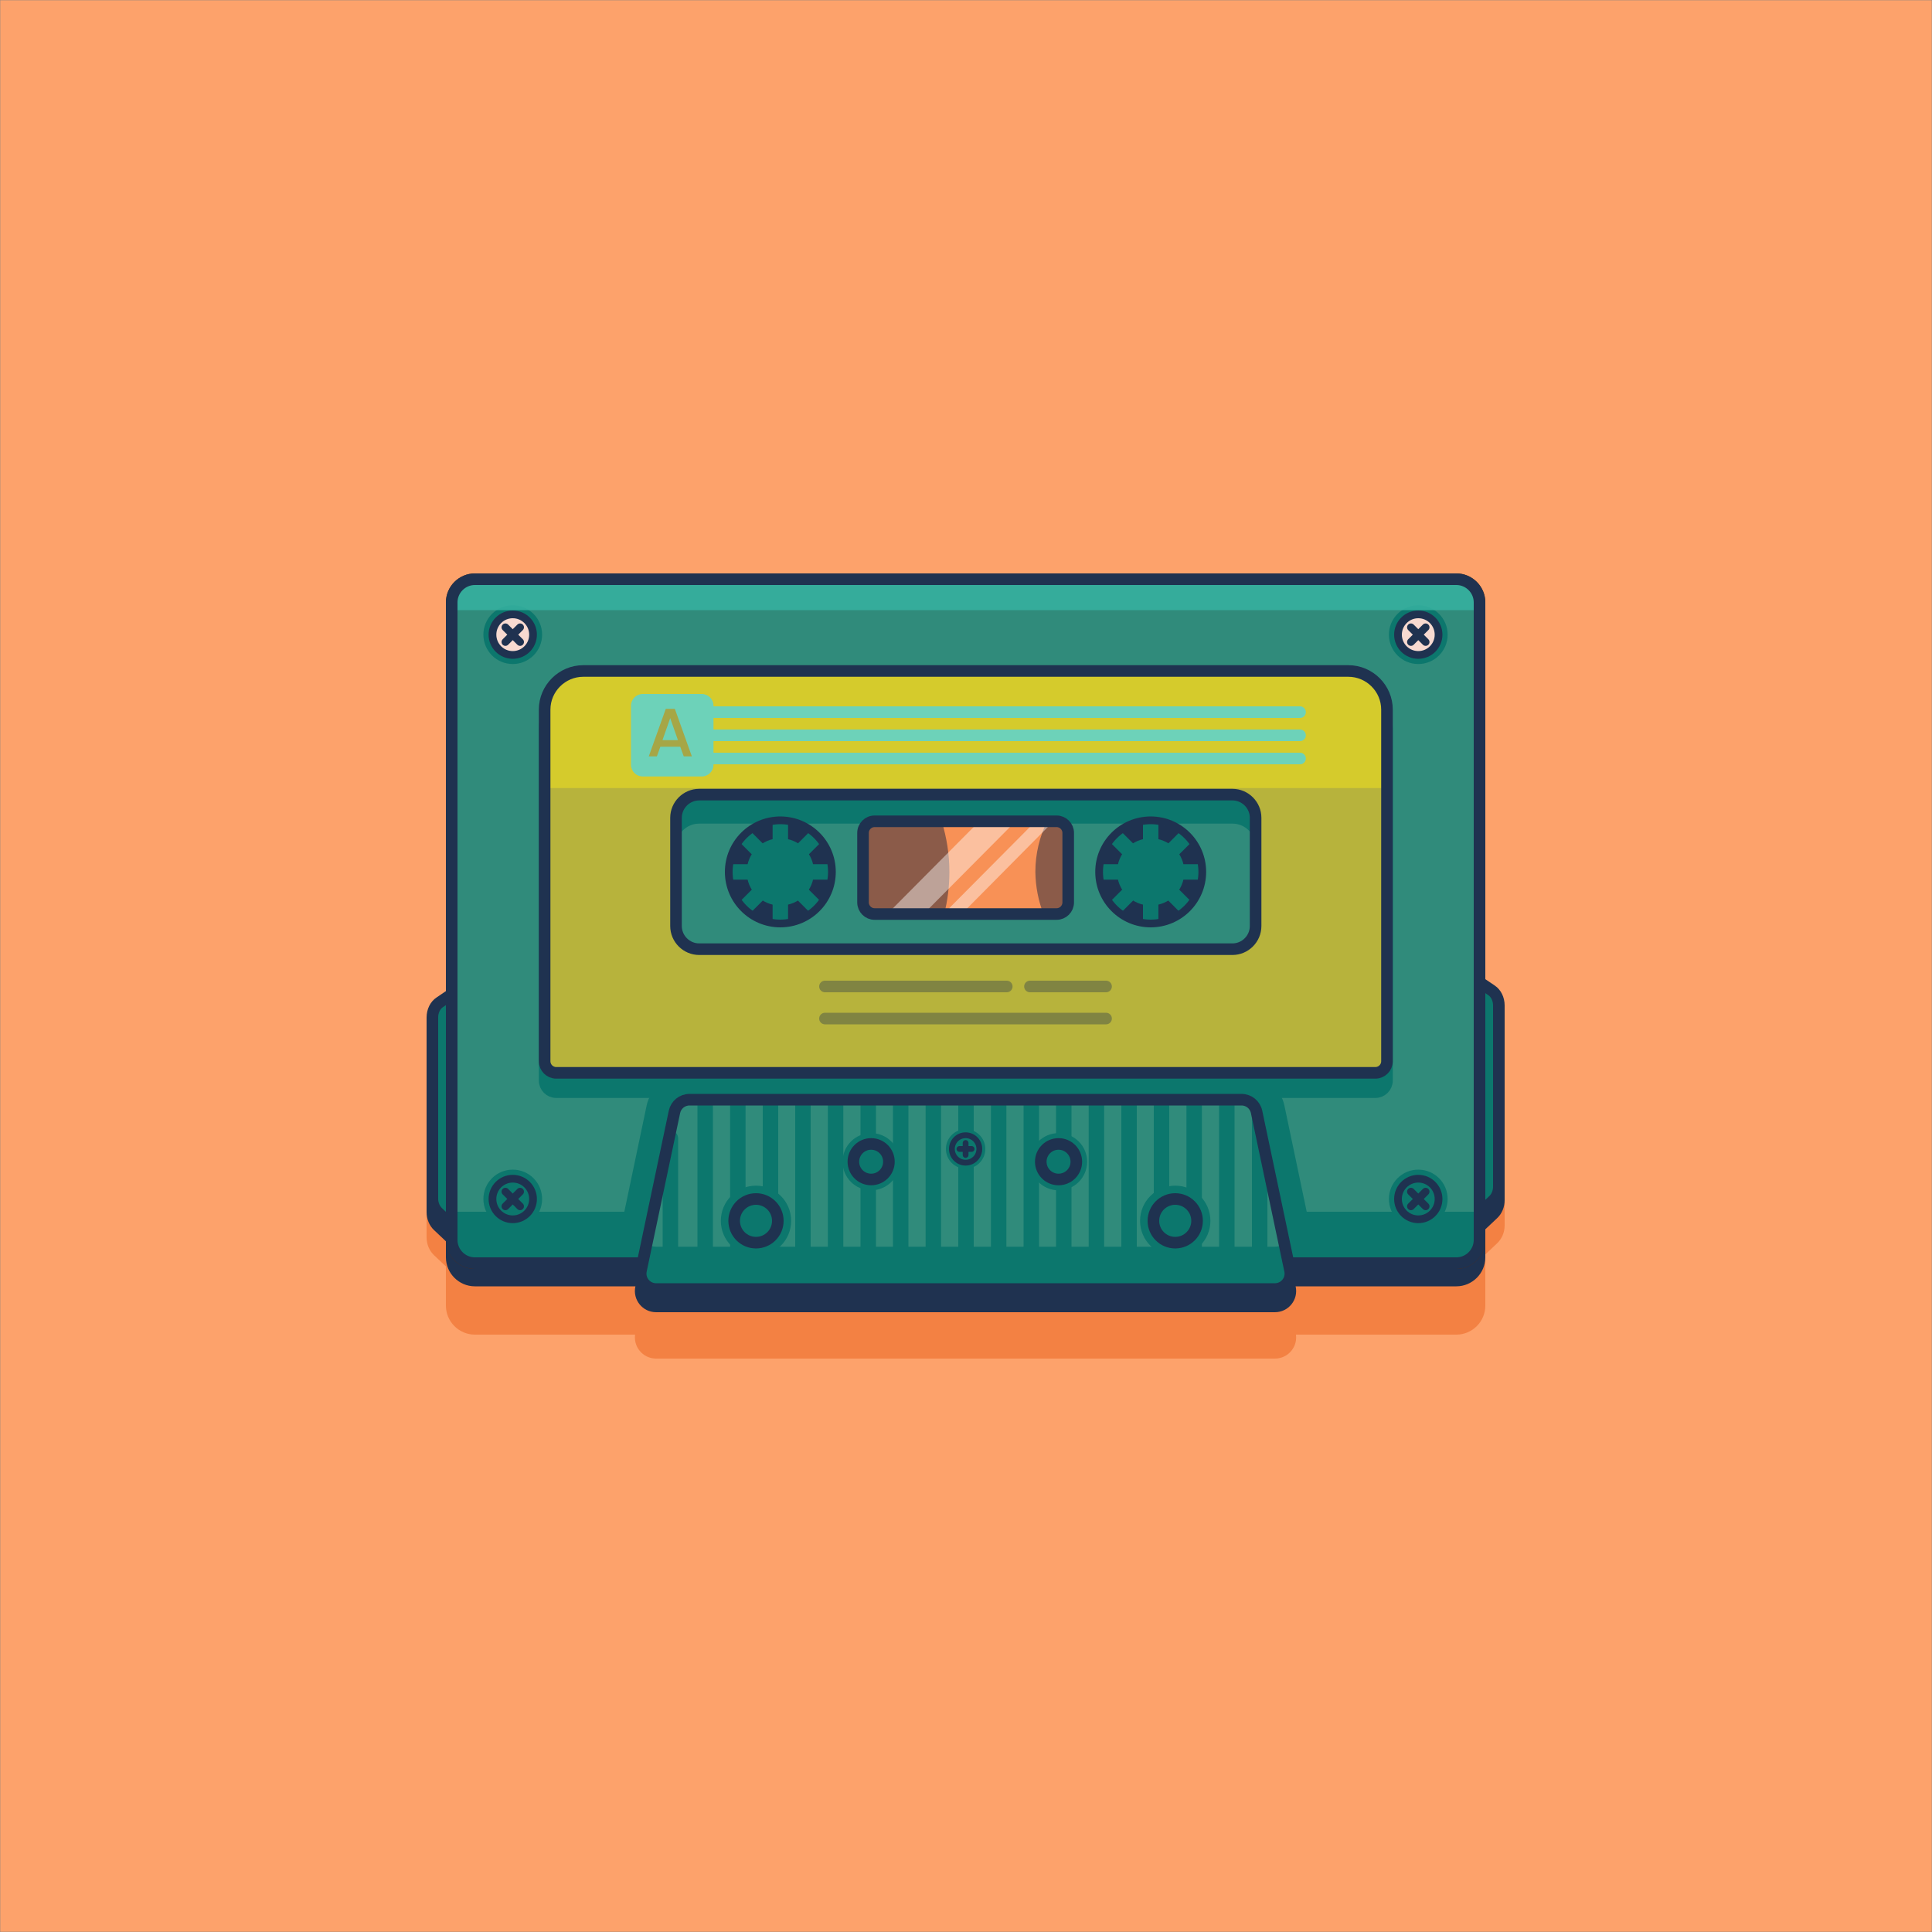 <svg width="1000" height="1000" viewBox="0 0 1000 1000" fill="none" xmlns="http://www.w3.org/2000/svg">
<rect x="0" y="0" width="1000" height="1000" fill="#808080" stroke="none"/>
<mask id="mask0_182_479" style="mask-type:luminance" maskUnits="userSpaceOnUse" x="0" y="0" width="1000" height="1000">
<path d="M1000 0H0V1000H1000V0Z" fill="white"/>
</mask>
<g mask="url(#mask0_182_479)">
<path d="M1000 0H0V1000H1000V0Z" fill="#FDA26B"/>
<path d="M233.8 654.2L226.7 647.5C224.9 645.8 223.8 643.2 223.8 640.4V546.6C223.8 543.3 225.3 540.3 227.6 538.8L233.8 534.6V654.2Z" fill="#F38143" stroke="#F38143" stroke-width="6" stroke-miterlimit="10"/>
<path d="M233.8 641.2L226.7 634.5C224.9 632.8 223.8 630.2 223.8 627.4V533.6C223.8 530.3 225.3 527.3 227.6 525.8L233.8 521.6V641.2Z" stroke="#1F3250" stroke-width="6" stroke-miterlimit="10" stroke-linecap="round" stroke-linejoin="round"/>
<path d="M659.9 700.2H339.6C334.5 700.2 330.7 695.5 331.8 690.5L349.1 608.5C349.9 604.8 353.1 602.2 356.9 602.2H642.6C646.4 602.2 649.6 604.8 650.4 608.5L667.7 690.5C668.8 695.5 665 700.2 659.9 700.2Z" fill="#F38143" stroke="#F38143" stroke-width="6" stroke-miterlimit="10"/>
<path d="M753.8 687.8H245.8C239.2 687.8 233.8 682.4 233.8 675.8V345.8C233.8 339.2 239.2 333.8 245.8 333.8H753.8C760.4 333.8 765.8 339.2 765.8 345.8V675.8C765.8 682.4 760.4 687.8 753.8 687.8Z" fill="#F38143" stroke="#F38143" stroke-width="6" stroke-miterlimit="10"/>
<path d="M765.8 647.999L772.9 641.299C774.7 639.599 775.8 636.999 775.8 634.199V540.399C775.8 537.099 774.3 534.099 772 532.599L765.8 528.399V647.999Z" fill="#F38143" stroke="#F38143" stroke-width="6" stroke-miterlimit="10"/>
<path d="M765.8 634.999L772.9 628.299C774.7 626.599 775.8 623.999 775.8 621.199V527.399C775.8 524.099 774.3 521.099 772 519.599L765.8 515.399V634.999Z" stroke="#1F3250" stroke-width="6" stroke-miterlimit="10" stroke-linecap="round" stroke-linejoin="round"/>
<path d="M765.8 627.999L772.9 621.299C774.7 619.599 775.8 616.999 775.8 614.199V520.399C775.8 517.099 774.3 514.099 772 512.599L765.8 508.399V627.999Z" fill="#0C776D"/>
<path d="M765.8 627.999L772.9 621.299C774.7 619.599 775.8 616.999 775.8 614.199V520.399C775.8 517.099 774.3 514.099 772 512.599L765.8 508.399V627.999Z" stroke="#1F3250" stroke-width="6" stroke-miterlimit="10" stroke-linecap="round" stroke-linejoin="round"/>
<path d="M753.8 662.8H245.8C239.2 662.8 233.8 657.4 233.8 650.8V320.8C233.8 314.2 239.2 308.8 245.8 308.8H753.8C760.4 308.8 765.8 314.2 765.8 320.8V650.8C765.8 657.4 760.4 662.8 753.8 662.8Z" fill="#1F3250" stroke="#1F3250" stroke-width="6" stroke-miterlimit="10" stroke-linecap="round" stroke-linejoin="round"/>
<path d="M659.9 676.2H339.6C334.5 676.2 330.7 671.5 331.8 666.5L349.1 584.5C349.9 580.8 353.1 578.2 356.9 578.2H642.6C646.4 578.2 649.6 580.8 650.4 584.5L667.7 666.5C668.8 671.5 665 676.2 659.9 676.2Z" fill="#1F3250" stroke="#1F3250" stroke-width="6" stroke-miterlimit="10" stroke-linecap="round" stroke-linejoin="round"/>
<path d="M753.8 653.8H245.8C239.2 653.8 233.8 648.4 233.8 641.8V311.8C233.8 305.2 239.2 299.8 245.8 299.8H753.8C760.4 299.8 765.8 305.2 765.8 311.8V641.8C765.8 648.4 760.4 653.8 753.8 653.8Z" stroke="#5C290C" stroke-width="6" stroke-miterlimit="10" stroke-linecap="round" stroke-linejoin="round"/>
<path d="M753.8 653.8H245.8C239.2 653.8 233.8 648.4 233.8 641.8V311.8C233.8 305.2 239.2 299.8 245.8 299.8H753.8C760.4 299.8 765.8 305.2 765.8 311.8V641.8C765.8 648.4 760.4 653.8 753.8 653.8Z" fill="#308B7B"/>
<path d="M265.4 343.7C273.795 343.7 280.6 336.895 280.6 328.5C280.6 320.105 273.795 313.3 265.4 313.3C257.005 313.3 250.2 320.105 250.2 328.5C250.2 336.895 257.005 343.7 265.4 343.7Z" fill="#0C776D"/>
<path d="M265.4 339C271.199 339 275.9 334.299 275.9 328.5C275.9 322.701 271.199 318 265.4 318C259.601 318 254.9 322.701 254.9 328.5C254.9 334.299 259.601 339 265.4 339Z" fill="#F8DAD0"/>
<path d="M265.4 339C271.199 339 275.9 334.299 275.9 328.5C275.9 322.701 271.199 318 265.4 318C259.601 318 254.9 322.701 254.9 328.5C254.9 334.299 259.601 339 265.4 339Z" stroke="#1F3250" stroke-width="4" stroke-miterlimit="10" stroke-linecap="round" stroke-linejoin="round"/>
<path d="M261.6 324.7L269.2 332.3" stroke="#1F3250" stroke-width="4" stroke-miterlimit="10" stroke-linecap="round" stroke-linejoin="round"/>
<path d="M269.2 324.7L261.6 332.3" stroke="#1F3250" stroke-width="4" stroke-miterlimit="10" stroke-linecap="round" stroke-linejoin="round"/>
<path d="M734.1 343.7C742.495 343.7 749.3 336.895 749.3 328.5C749.3 320.105 742.495 313.3 734.1 313.3C725.705 313.3 718.9 320.105 718.9 328.5C718.9 336.895 725.705 343.7 734.1 343.7Z" fill="#0C776D"/>
<path d="M734.1 339C739.899 339 744.6 334.299 744.6 328.5C744.6 322.701 739.899 318 734.1 318C728.301 318 723.6 322.701 723.6 328.5C723.6 334.299 728.301 339 734.1 339Z" fill="#F8DAD0"/>
<path d="M734.1 339C739.899 339 744.6 334.299 744.6 328.5C744.6 322.701 739.899 318 734.1 318C728.301 318 723.6 322.701 723.6 328.5C723.6 334.299 728.301 339 734.1 339Z" stroke="#1F3250" stroke-width="4" stroke-miterlimit="10" stroke-linecap="round" stroke-linejoin="round"/>
<path d="M730.3 324.7L737.9 332.3" stroke="#1F3250" stroke-width="4" stroke-miterlimit="10" stroke-linecap="round" stroke-linejoin="round"/>
<path d="M737.9 324.7L730.3 332.3" stroke="#1F3250" stroke-width="4" stroke-miterlimit="10" stroke-linecap="round" stroke-linejoin="round"/>
<path d="M677.4 632.2L664.8 572.2C663 563.7 655.4 557.2 646.7 557.2H352.8C344.1 557.2 336.5 563.7 334.7 572.2L322.1 632.2H677.4Z" fill="#0C776D"/>
<path d="M711.9 565.3H287.9C284.6 565.3 281.9 562.6 281.9 559.3V377.3C281.9 366.3 290.9 357.3 301.9 357.3H697.9C708.9 357.3 717.9 366.3 717.9 377.3V559.3C717.9 562.6 715.2 565.3 711.9 565.3Z" fill="#0C776D" stroke="#0C776D" stroke-width="6" stroke-miterlimit="10" stroke-linecap="round" stroke-linejoin="round"/>
<path d="M753.8 653.8H245.8C239.2 653.8 233.8 648.4 233.8 641.8V627.2H765.8V641.8C765.8 648.4 760.4 653.8 753.8 653.8Z" fill="#0C776D"/>
<path opacity="0.86" d="M765.8 315.8H233.8V311.8C233.8 305.2 239.2 299.8 245.8 299.8H753.8C760.4 299.8 765.8 305.2 765.8 311.8V315.8Z" fill="#36B2A0"/>
<path d="M753.8 653.8H245.8C239.2 653.8 233.8 648.4 233.8 641.8V311.8C233.8 305.2 239.2 299.8 245.8 299.8H753.8C760.4 299.8 765.8 305.2 765.8 311.8V641.8C765.8 648.4 760.4 653.8 753.8 653.8Z" stroke="#1F3250" stroke-width="6" stroke-miterlimit="10" stroke-linecap="round" stroke-linejoin="round"/>
<path d="M711.9 555.3H287.9C284.6 555.3 281.9 552.6 281.9 549.3V367.3C281.9 356.3 290.9 347.3 301.9 347.3H697.9C708.9 347.3 717.9 356.3 717.9 367.3V549.3C717.9 552.6 715.2 555.3 711.9 555.3Z" fill="#D5CB2C"/>
<path opacity="0.64" d="M711.9 555.299H287.9C284.6 555.299 281.9 552.599 281.9 549.299V407.899H717.9V549.299C717.9 552.599 715.2 555.299 711.9 555.299Z" fill="#A6A646"/>
<path d="M711.9 555.3H287.9C284.6 555.3 281.9 552.6 281.9 549.3V367.3C281.9 356.3 290.9 347.3 301.9 347.3H697.9C708.9 347.3 717.9 356.3 717.9 367.3V549.3C717.9 552.6 715.2 555.3 711.9 555.3Z" stroke="#1F3250" stroke-width="6" stroke-miterlimit="10" stroke-linecap="round" stroke-linejoin="round"/>
<path d="M659.9 667.2H339.6C334.5 667.2 330.7 662.5 331.8 657.5L349.1 575.5C349.9 571.8 353.1 569.2 356.9 569.2H642.6C646.4 569.2 649.6 571.8 650.4 575.5L667.7 657.5C668.8 662.5 665 667.2 659.9 667.2Z" fill="#308B7B"/>
<path d="M347 589.2V658.6" stroke="#0C776D" stroke-width="8" stroke-miterlimit="10" stroke-linecap="round" stroke-linejoin="round"/>
<path d="M652 579.7V661.9" stroke="#0C776D" stroke-width="8" stroke-miterlimit="10" stroke-linecap="round" stroke-linejoin="round"/>
<path d="M365 569.2V661.9" stroke="#0C776D" stroke-width="8" stroke-miterlimit="10" stroke-linecap="round" stroke-linejoin="round"/>
<path d="M381.9 569.2V661.9" stroke="#0C776D" stroke-width="8" stroke-miterlimit="10" stroke-linecap="round" stroke-linejoin="round"/>
<path d="M398.8 569.2V661.9" stroke="#0C776D" stroke-width="8" stroke-miterlimit="10" stroke-linecap="round" stroke-linejoin="round"/>
<path d="M415.6 569.2V661.9" stroke="#0C776D" stroke-width="8" stroke-miterlimit="10" stroke-linecap="round" stroke-linejoin="round"/>
<path d="M432.5 569.2V661.9" stroke="#0C776D" stroke-width="8" stroke-miterlimit="10" stroke-linecap="round" stroke-linejoin="round"/>
<path d="M449.4 569.2V661.9" stroke="#0C776D" stroke-width="8" stroke-miterlimit="10" stroke-linecap="round" stroke-linejoin="round"/>
<path d="M466.2 569.2V661.9" stroke="#0C776D" stroke-width="8" stroke-miterlimit="10" stroke-linecap="round" stroke-linejoin="round"/>
<path d="M483.1 569.2V661.9" stroke="#0C776D" stroke-width="8" stroke-miterlimit="10" stroke-linecap="round" stroke-linejoin="round"/>
<path d="M500 569.2V661.9" stroke="#0C776D" stroke-width="8" stroke-miterlimit="10" stroke-linecap="round" stroke-linejoin="round"/>
<path d="M516.9 569.2V661.9" stroke="#0C776D" stroke-width="8" stroke-miterlimit="10" stroke-linecap="round" stroke-linejoin="round"/>
<path d="M533.8 569.2V661.9" stroke="#0C776D" stroke-width="8" stroke-miterlimit="10" stroke-linecap="round" stroke-linejoin="round"/>
<path d="M550.6 569.2V661.9" stroke="#0C776D" stroke-width="8" stroke-miterlimit="10" stroke-linecap="round" stroke-linejoin="round"/>
<path d="M567.5 569.2V661.9" stroke="#0C776D" stroke-width="8" stroke-miterlimit="10" stroke-linecap="round" stroke-linejoin="round"/>
<path d="M584.4 569.2V661.9" stroke="#0C776D" stroke-width="8" stroke-miterlimit="10" stroke-linecap="round" stroke-linejoin="round"/>
<path d="M601.2 569.2V661.9" stroke="#0C776D" stroke-width="8" stroke-miterlimit="10" stroke-linecap="round" stroke-linejoin="round"/>
<path d="M618.1 569.2V661.9" stroke="#0C776D" stroke-width="8" stroke-miterlimit="10" stroke-linecap="round" stroke-linejoin="round"/>
<path d="M635 569.2V661.9" stroke="#0C776D" stroke-width="8" stroke-miterlimit="10" stroke-linecap="round" stroke-linejoin="round"/>
<path d="M664.8 643.6C663.5 644.6 661.8 645.3 659.9 645.3H339.6C337.7 645.3 336.1 644.7 334.7 643.6L331.7 657.6C330.7 662.6 334.4 667.3 339.5 667.3H659.8C664.9 667.3 668.7 662.6 667.6 657.6L664.8 643.6Z" fill="#0C776D"/>
<path d="M659.9 667.2H339.6C334.5 667.2 330.7 662.5 331.8 657.5L349.1 575.5C349.9 571.8 353.1 569.2 356.9 569.2H642.6C646.4 569.2 649.6 571.8 650.4 575.5L667.7 657.5C668.8 662.5 665 667.2 659.9 667.2Z" stroke="#1F3250" stroke-width="6" stroke-miterlimit="10" stroke-linecap="round" stroke-linejoin="round"/>
<path d="M637.9 491.3H361.9C355.3 491.3 349.9 485.9 349.9 479.3V423.3C349.9 416.7 355.3 411.3 361.9 411.3H637.9C644.5 411.3 649.9 416.7 649.9 423.3V479.3C649.9 485.9 644.5 491.3 637.9 491.3Z" fill="#308B7B"/>
<path d="M637.9 411.3H361.9C355.3 411.3 349.9 416.7 349.9 423.3V438.3C349.9 431.7 355.3 426.3 361.9 426.3H637.9C644.5 426.3 649.9 431.7 649.9 438.3V423.3C649.9 416.7 644.5 411.3 637.9 411.3Z" fill="#0C776D"/>
<path d="M637.9 491.3H361.9C355.3 491.3 349.9 485.9 349.9 479.3V423.3C349.9 416.7 355.3 411.3 361.9 411.3H637.9C644.5 411.3 649.9 416.7 649.9 423.3V479.3C649.9 485.9 644.5 491.3 637.9 491.3Z" stroke="#1F3250" stroke-width="6" stroke-miterlimit="10" stroke-linecap="round" stroke-linejoin="round"/>
<path d="M391.3 650.1C401.352 650.1 409.5 641.951 409.5 631.9C409.5 621.848 401.352 613.7 391.3 613.7C381.248 613.7 373.1 621.848 373.1 631.9C373.1 641.951 381.248 650.1 391.3 650.1Z" fill="#0C776D"/>
<path d="M391.3 643.2C397.541 643.2 402.6 638.14 402.6 631.9C402.6 625.659 397.541 620.6 391.3 620.6C385.059 620.6 380 625.659 380 631.9C380 638.14 385.059 643.2 391.3 643.2Z" stroke="#1F3250" stroke-width="6" stroke-miterlimit="10" stroke-linecap="round" stroke-linejoin="round"/>
<path d="M608.3 650.1C618.352 650.1 626.5 641.951 626.5 631.9C626.5 621.848 618.352 613.7 608.3 613.7C598.249 613.7 590.1 621.848 590.1 631.9C590.1 641.951 598.249 650.1 608.3 650.1Z" fill="#0C776D"/>
<path d="M608.3 643.2C614.541 643.2 619.6 638.14 619.6 631.9C619.6 625.659 614.541 620.6 608.3 620.6C602.059 620.6 597 625.659 597 631.9C597 638.14 602.059 643.2 608.3 643.2Z" stroke="#1F3250" stroke-width="6" stroke-miterlimit="10" stroke-linecap="round" stroke-linejoin="round"/>
<path d="M450.9 616.1C459.074 616.1 465.7 609.474 465.7 601.3C465.7 593.126 459.074 586.5 450.9 586.5C442.726 586.5 436.1 593.126 436.1 601.3C436.1 609.474 442.726 616.1 450.9 616.1Z" fill="#0C776D"/>
<path d="M450.9 610.5C455.981 610.5 460.1 606.381 460.1 601.3C460.1 596.219 455.981 592.1 450.9 592.1C445.819 592.1 441.7 596.219 441.7 601.3C441.7 606.381 445.819 610.5 450.9 610.5Z" stroke="#1F3250" stroke-width="6" stroke-miterlimit="10" stroke-linecap="round" stroke-linejoin="round"/>
<path d="M547.9 616.1C556.074 616.1 562.7 609.474 562.7 601.3C562.7 593.126 556.074 586.5 547.9 586.5C539.726 586.5 533.1 593.126 533.1 601.3C533.1 609.474 539.726 616.1 547.9 616.1Z" fill="#0C776D"/>
<path d="M547.9 610.5C552.981 610.5 557.1 606.381 557.1 601.3C557.1 596.219 552.981 592.1 547.9 592.1C542.819 592.1 538.7 596.219 538.7 601.3C538.7 606.381 542.819 610.5 547.9 610.5Z" stroke="#1F3250" stroke-width="6" stroke-miterlimit="10" stroke-linecap="round" stroke-linejoin="round"/>
<path d="M403.9 480C419.751 480 432.6 467.15 432.6 451.3C432.6 435.449 419.751 422.6 403.9 422.6C388.05 422.6 375.2 435.449 375.2 451.3C375.2 467.15 388.05 480 403.9 480Z" fill="#1F3250"/>
<mask id="mask1_182_479" style="mask-type:alpha" maskUnits="userSpaceOnUse" x="377" y="424" width="54" height="54">
<path d="M403.9 477.8C418.536 477.8 430.4 465.935 430.4 451.3C430.4 436.664 418.536 424.8 403.9 424.8C389.265 424.8 377.4 436.664 377.4 451.3C377.4 465.935 389.265 477.8 403.9 477.8Z" fill="black"/>
</mask>
<g mask="url(#mask1_182_479)">
<path d="M403.9 420.399V482.199" stroke="#0C776D" stroke-width="8" stroke-miterlimit="10" stroke-linecap="round" stroke-linejoin="round"/>
<path d="M434.8 451.299H373" stroke="#0C776D" stroke-width="8" stroke-miterlimit="10" stroke-linecap="round" stroke-linejoin="round"/>
<path d="M425.7 429.5L382.1 473.2" stroke="#0C776D" stroke-width="8" stroke-miterlimit="10" stroke-linecap="round" stroke-linejoin="round"/>
<path d="M425.7 473.2L382.1 429.5" stroke="#0C776D" stroke-width="8" stroke-miterlimit="10" stroke-linecap="round" stroke-linejoin="round"/>
<path d="M403.9 468.699C413.51 468.699 421.3 460.909 421.3 451.299C421.3 441.69 413.51 433.899 403.9 433.899C394.29 433.899 386.5 441.69 386.5 451.299C386.5 460.909 394.29 468.699 403.9 468.699Z" fill="#0C776D"/>
<path d="M403.9 480C419.751 480 432.6 467.15 432.6 451.3C432.6 435.449 419.751 422.6 403.9 422.6C388.05 422.6 375.2 435.449 375.2 451.3C375.2 467.15 388.05 480 403.9 480Z" stroke="#1F3250" stroke-width="8" stroke-miterlimit="10" stroke-linecap="round" stroke-linejoin="round"/>
</g>
<path d="M595.6 480C611.45 480 624.3 467.15 624.3 451.3C624.3 435.449 611.45 422.6 595.6 422.6C579.749 422.6 566.9 435.449 566.9 451.3C566.9 467.15 579.749 480 595.6 480Z" fill="#1F3250"/>
<mask id="mask2_182_479" style="mask-type:alpha" maskUnits="userSpaceOnUse" x="569" y="424" width="54" height="54">
<path d="M595.6 477.8C610.235 477.8 622.1 465.935 622.1 451.3C622.1 436.664 610.235 424.8 595.6 424.8C580.964 424.8 569.1 436.664 569.1 451.3C569.1 465.935 580.964 477.8 595.6 477.8Z" fill="black"/>
</mask>
<g mask="url(#mask2_182_479)">
<path d="M595.6 420.399V482.199" stroke="#0C776D" stroke-width="8" stroke-miterlimit="10" stroke-linecap="round" stroke-linejoin="round"/>
<path d="M626.5 451.299H564.7" stroke="#0C776D" stroke-width="8" stroke-miterlimit="10" stroke-linecap="round" stroke-linejoin="round"/>
<path d="M617.4 429.5L573.8 473.2" stroke="#0C776D" stroke-width="8" stroke-miterlimit="10" stroke-linecap="round" stroke-linejoin="round"/>
<path d="M617.4 473.2L573.8 429.5" stroke="#0C776D" stroke-width="8" stroke-miterlimit="10" stroke-linecap="round" stroke-linejoin="round"/>
<path d="M595.6 468.699C605.21 468.699 613 460.909 613 451.299C613 441.69 605.21 433.899 595.6 433.899C585.99 433.899 578.2 441.69 578.2 451.299C578.2 460.909 585.99 468.699 595.6 468.699Z" fill="#0C776D"/>
<path d="M595.6 480C611.45 480 624.3 467.15 624.3 451.3C624.3 435.449 611.45 422.6 595.6 422.6C579.749 422.6 566.9 435.449 566.9 451.3C566.9 467.15 579.749 480 595.6 480Z" stroke="#1F3250" stroke-width="8" stroke-miterlimit="10" stroke-linecap="round" stroke-linejoin="round"/>
</g>
<path d="M546.9 473.1H452.7C449.4 473.1 446.7 470.4 446.7 467.1V431.1C446.7 427.8 449.4 425.1 452.7 425.1H546.9C550.2 425.1 552.9 427.8 552.9 431.1V467.1C552.9 470.4 550.2 473.1 546.9 473.1Z" fill="#FDA26B"/>
<path d="M265.4 635.799C273.795 635.799 280.6 628.994 280.6 620.599C280.6 612.205 273.795 605.399 265.4 605.399C257.005 605.399 250.2 612.205 250.2 620.599C250.2 628.994 257.005 635.799 265.4 635.799Z" fill="#0C776D"/>
<path d="M265.4 631.1C271.199 631.1 275.9 626.399 275.9 620.6C275.9 614.801 271.199 610.1 265.4 610.1C259.601 610.1 254.9 614.801 254.9 620.6C254.9 626.399 259.601 631.1 265.4 631.1Z" stroke="#1F3250" stroke-width="4" stroke-miterlimit="10" stroke-linecap="round" stroke-linejoin="round"/>
<path d="M261.6 616.799L269.2 624.399" stroke="#1F3250" stroke-width="4" stroke-miterlimit="10" stroke-linecap="round" stroke-linejoin="round"/>
<path d="M269.2 616.799L261.6 624.399" stroke="#1F3250" stroke-width="4" stroke-miterlimit="10" stroke-linecap="round" stroke-linejoin="round"/>
<path d="M734.1 635.799C742.495 635.799 749.3 628.994 749.3 620.599C749.3 612.205 742.495 605.399 734.1 605.399C725.705 605.399 718.9 612.205 718.9 620.599C718.9 628.994 725.705 635.799 734.1 635.799Z" fill="#0C776D"/>
<path d="M734.1 631.1C739.899 631.1 744.6 626.399 744.6 620.6C744.6 614.801 739.899 610.1 734.1 610.1C728.301 610.1 723.6 614.801 723.6 620.6C723.6 626.399 728.301 631.1 734.1 631.1Z" stroke="#1F3250" stroke-width="4" stroke-miterlimit="10" stroke-linecap="round" stroke-linejoin="round"/>
<path d="M730.3 616.799L737.9 624.399" stroke="#1F3250" stroke-width="4" stroke-miterlimit="10" stroke-linecap="round" stroke-linejoin="round"/>
<path d="M737.9 616.799L730.3 624.399" stroke="#1F3250" stroke-width="4" stroke-miterlimit="10" stroke-linecap="round" stroke-linejoin="round"/>
<path d="M499.8 604.9C505.433 604.9 510 600.333 510 594.7C510 589.067 505.433 584.5 499.8 584.5C494.167 584.5 489.6 589.067 489.6 594.7C489.6 600.333 494.167 604.9 499.8 604.9Z" fill="#0C776D"/>
<path d="M499.8 601.8C503.721 601.8 506.9 598.621 506.9 594.7C506.9 590.779 503.721 587.6 499.8 587.6C495.879 587.6 492.7 590.779 492.7 594.7C492.7 598.621 495.879 601.8 499.8 601.8Z" stroke="#1F3250" stroke-width="3" stroke-miterlimit="10" stroke-linecap="round" stroke-linejoin="round"/>
<path d="M496.6 594.7H502.9" stroke="#1F3250" stroke-width="3" stroke-miterlimit="10" stroke-linecap="round" stroke-linejoin="round"/>
<path d="M499.8 591.6V597.8" stroke="#1F3250" stroke-width="3" stroke-miterlimit="10" stroke-linecap="round" stroke-linejoin="round"/>
<path d="M446.6 431.1V467.1C446.6 470.4 449.3 473.1 452.6 473.1H488.7C490.5 466.1 491.4 458.8 491.4 451.3C491.4 442.2 490 433.4 487.4 425.1H452.5C449.3 425.1 446.6 427.8 446.6 431.1Z" fill="#1F3250"/>
<path d="M540.1 473.1H546.8C550.1 473.1 552.8 470.4 552.8 467.1V431.1C552.8 427.8 550.1 425.1 546.8 425.1H542C538.1 433 535.9 441.9 535.9 451.3C536 459 537.5 466.4 540.1 473.1Z" fill="#1F3250"/>
<path opacity="0.51" d="M546.9 472.1H452.7C449.4 472.1 446.7 469.4 446.7 466.1V432.1C446.7 428.8 449.4 426.1 452.7 426.1H546.9C550.2 426.1 552.9 428.8 552.9 432.1V466.1C552.9 469.4 550.2 472.1 546.9 472.1Z" fill="#F38143"/>
<path opacity="0.43" d="M479 472.1L524.7 426.1H505.9L460.2 472.1H479Z" fill="white"/>
<path opacity="0.43" d="M498.7 472.1L544.3 426.1H535L489.3 472.1H498.7Z" fill="white"/>
<path d="M546.9 473.1H452.7C449.4 473.1 446.7 470.4 446.7 467.1V431.1C446.7 427.8 449.4 425.1 452.7 425.1H546.9C550.2 425.1 552.9 427.8 552.9 431.1V467.1C552.9 470.4 550.2 473.1 546.9 473.1Z" stroke="#1F3250" stroke-width="6" stroke-miterlimit="10" stroke-linecap="round" stroke-linejoin="round"/>
<path opacity="0.36" d="M533.1 510.6H572.5" stroke="#1F3250" stroke-width="6" stroke-miterlimit="10" stroke-linecap="round" stroke-linejoin="round"/>
<path opacity="0.36" d="M427 510.6H521.1" stroke="#1F3250" stroke-width="6" stroke-miterlimit="10" stroke-linecap="round" stroke-linejoin="round"/>
<path opacity="0.36" d="M427 527.2H572.5" stroke="#1F3250" stroke-width="6" stroke-miterlimit="10" stroke-linecap="round" stroke-linejoin="round"/>
<path d="M363.2 401.9H332.7C329.3 401.9 326.6 399.2 326.6 395.8V365.3C326.6 361.9 329.3 359.2 332.7 359.2H363.2C366.6 359.2 369.3 361.9 369.3 365.3V395.8C369.3 399.2 366.6 401.9 363.2 401.9Z" fill="#6DD2B9"/>
<path d="M352.1 386.499H341.8L340 391.499H335.8L344.6 366.899H349.3L358.1 391.499H353.9L352.1 386.499ZM346.9 371.699L342.9 383.099H350.9L346.9 371.699Z" fill="#A6A646"/>
<path d="M233.8 634.2L226.7 627.5C224.9 625.8 223.8 623.2 223.8 620.4V526.6C223.8 523.3 225.3 520.3 227.6 518.8L233.8 514.6V634.2Z" fill="#0C776D"/>
<path d="M365 368.6H672.9" stroke="#6DD2B9" stroke-width="6" stroke-miterlimit="10" stroke-linecap="round" stroke-linejoin="round"/>
<path d="M365 380.6H672.9" stroke="#6DD2B9" stroke-width="6" stroke-miterlimit="10" stroke-linecap="round" stroke-linejoin="round"/>
<path d="M365 392.6H672.9" stroke="#6DD2B9" stroke-width="6" stroke-miterlimit="10" stroke-linecap="round" stroke-linejoin="round"/>
<path d="M233.8 634.2L226.7 627.5C224.9 625.8 223.8 623.2 223.8 620.4V526.6C223.8 523.3 225.3 520.3 227.6 518.8L233.8 514.6V634.2Z" stroke="#1F3250" stroke-width="6" stroke-miterlimit="10" stroke-linecap="round" stroke-linejoin="round"/>
</g>
</svg>
